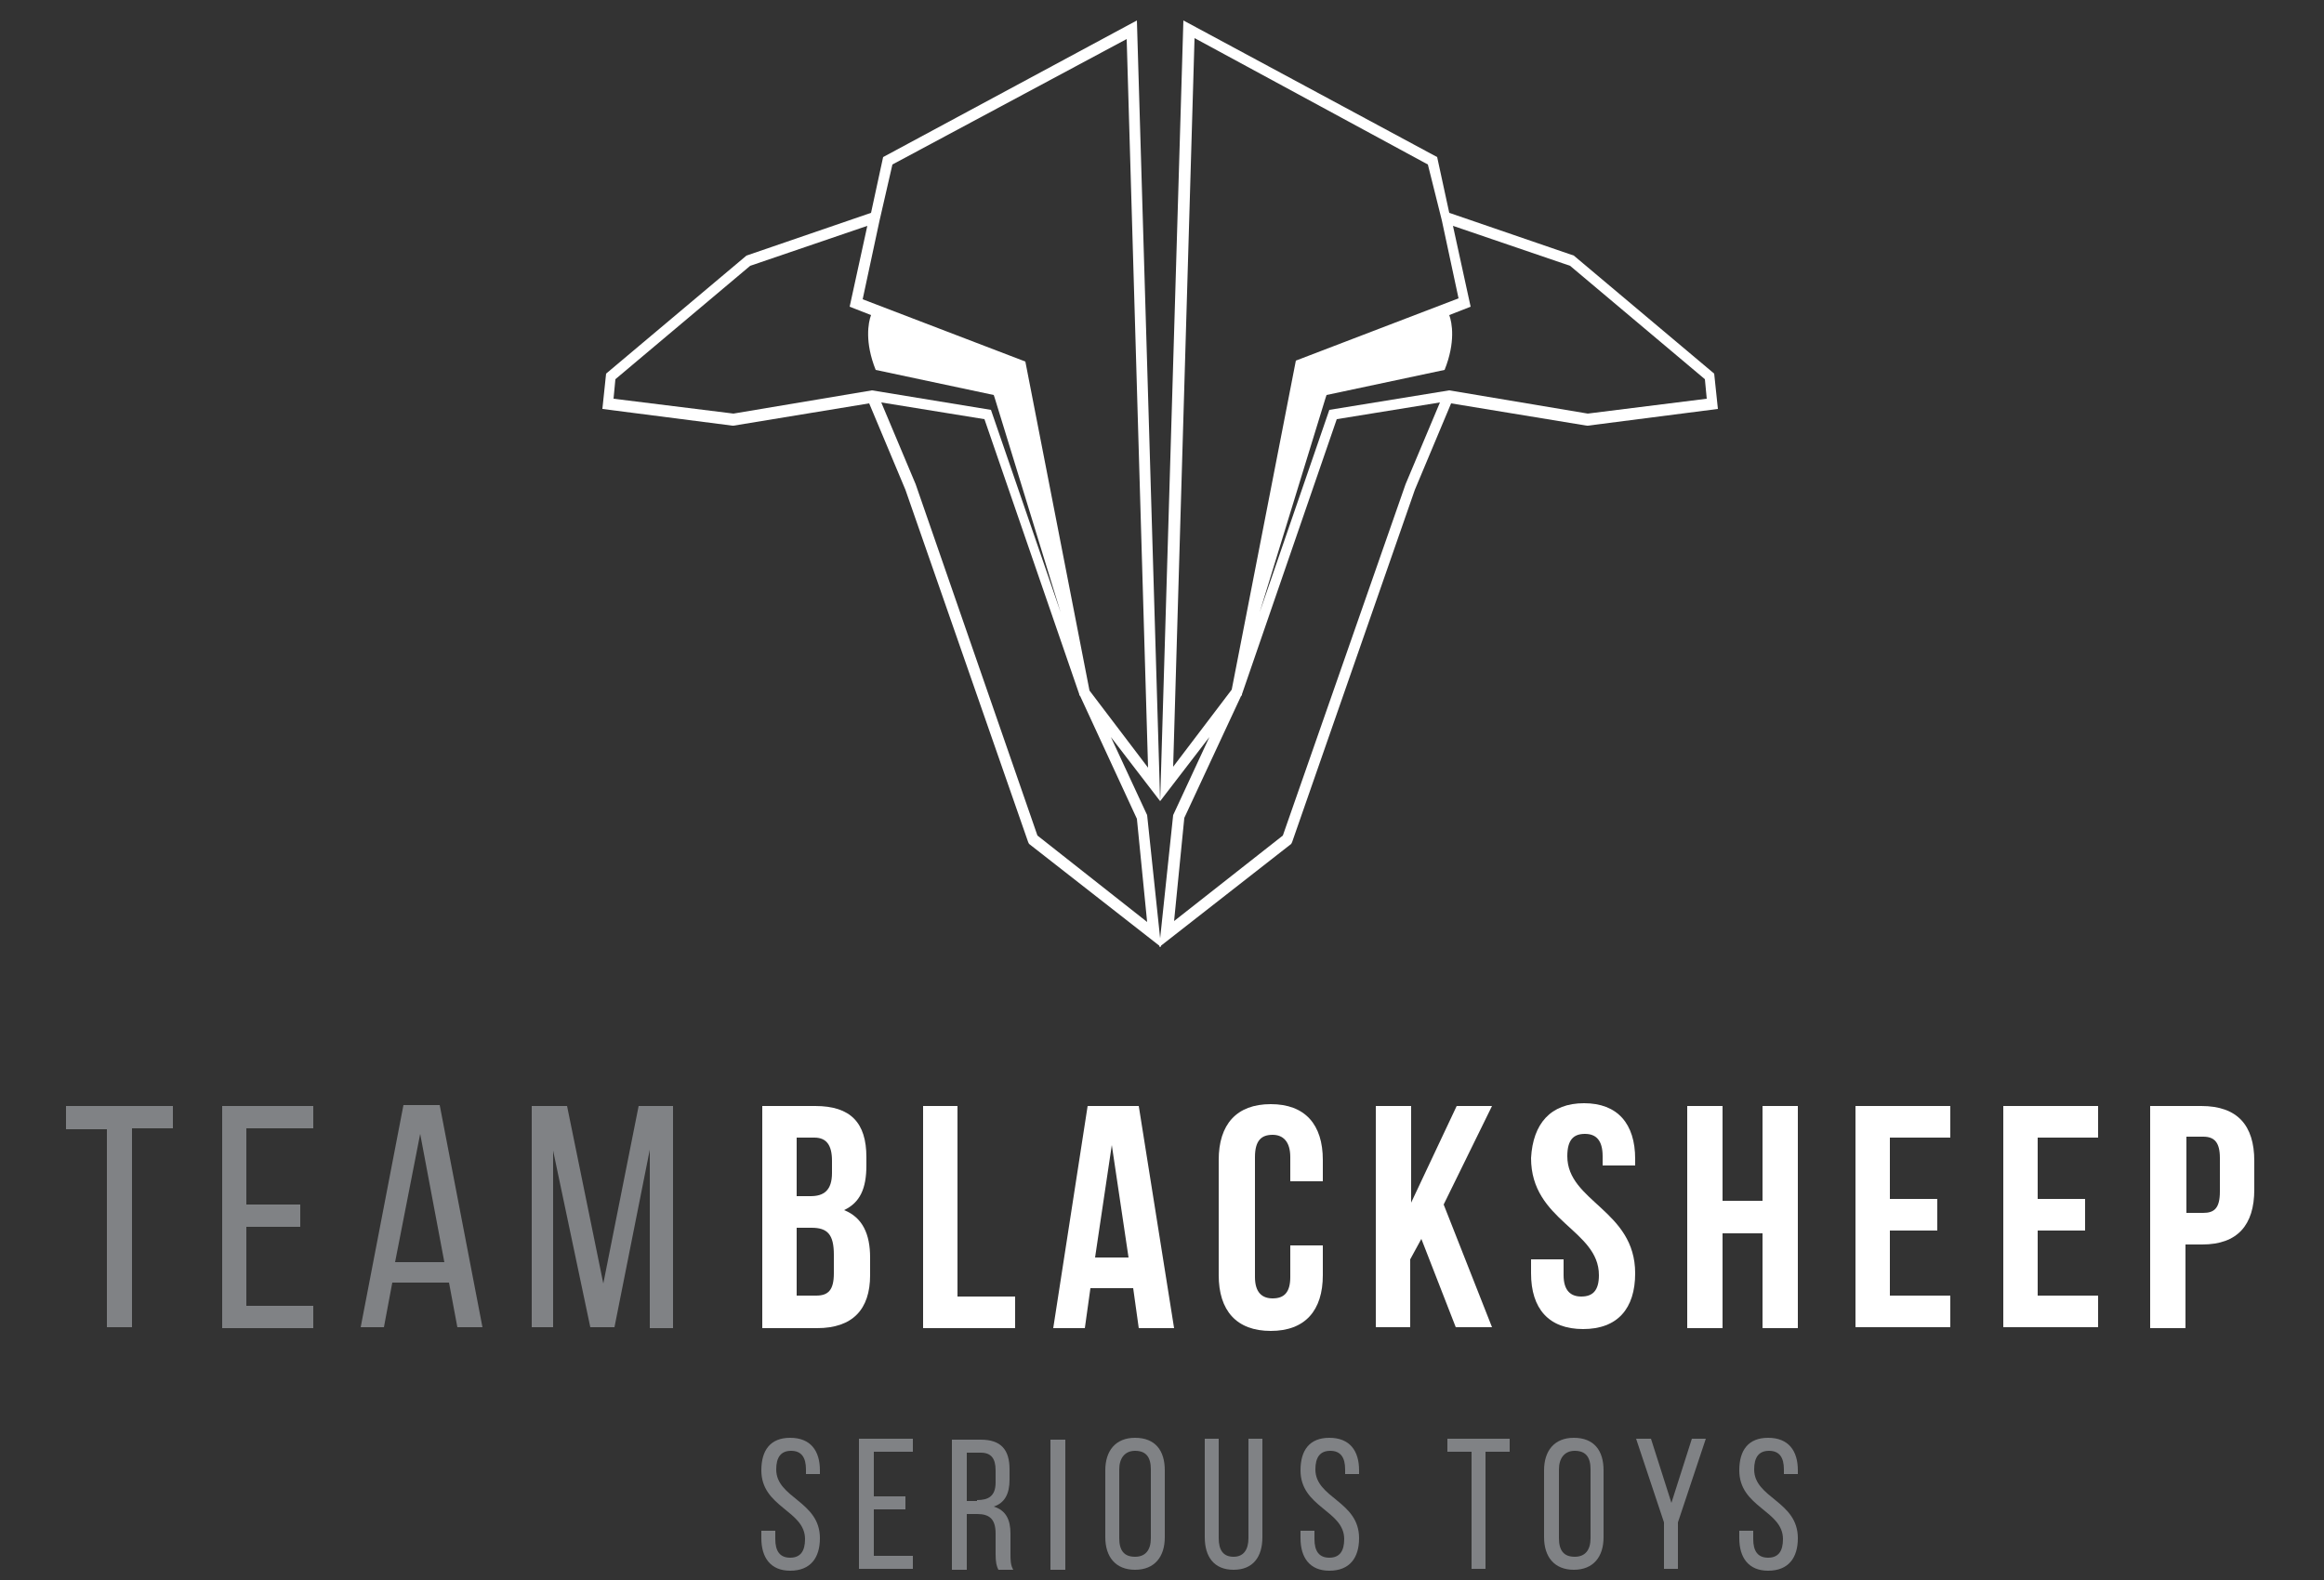 <?xml version="1.0" encoding="utf-8"?>
<!-- Generator: Adobe Illustrator 16.0.0, SVG Export Plug-In . SVG Version: 6.00 Build 0)  -->
<!DOCTYPE svg PUBLIC "-//W3C//DTD SVG 1.1//EN" "http://www.w3.org/Graphics/SVG/1.1/DTD/svg11.dtd">
<svg version="1.1" id="Layer_1" xmlns="http://www.w3.org/2000/svg" xmlns:xlink="http://www.w3.org/1999/xlink" x="0px" y="0px"
	 width="250px" height="170px" viewBox="0 0 250 170" style="enable-background:new 0 0 250 170;" xml:space="preserve">
<rect x="0" y="0" width="250" height="170" fill="#333333" stroke="none"/>
<style type="text/css">
<![CDATA[
	.st0{fill:#808285;}
	.st1{fill:#FFFFFF;}
]]>
</style>
<path class="st0" d="M11.5,142.9v-21.4H7.1V119h11.5v2.4h-4.4v21.4H11.5z"/>
<path class="st0" d="M32.3,129.6v2.4h-5.8v8.5h7.2v2.4h-9.8V119h9.8v2.4h-7.2v8.2H32.3z"/>
<path class="st0" d="M42.2,138l-0.9,4.8h-2.5l4.6-23.9h3.9l4.6,23.9h-2.7l-0.9-4.8H42.2z M42.5,135.8h5.3L45.2,122L42.5,135.8z"/>
<path class="st0" d="M66.1,142.8h-2.6l-4-19v19h-2.3V119H61l3.9,19.1l3.8-19.1h3.7v23.9h-2.5v-19.2L66.1,142.8z"/>
<path class="st1" d="M93.2,124.5v0.9c0,2.5-0.7,4-2.4,4.8c2,0.8,2.8,2.6,2.8,5.1v1.9c0,3.7-1.9,5.7-5.7,5.7H82V119h5.7
	C91.5,119,93.2,120.8,93.2,124.5z M85.7,122.4v6.3h1.5c1.4,0,2.3-0.6,2.3-2.5v-1.3c0-1.7-0.6-2.5-1.9-2.5H85.7z M85.7,132.1v7.3h2.1
	c1.3,0,1.9-0.6,1.9-2.4V135c0-2.2-0.7-2.9-2.4-2.9H85.7z"/>
<path class="st1" d="M99.2,119h3.8v20.5h6.2v3.4h-9.9V119z"/>
<path class="st1" d="M126.3,142.9h-3.8l-0.6-4.3h-4.6l-0.6,4.3h-3.4L117,119h5.5L126.3,142.9z M117.8,135.3h3.6l-1.8-12.1
	L117.8,135.3z"/>
<path class="st1" d="M142.3,134v3.2c0,3.8-1.9,6-5.6,6c-3.7,0-5.6-2.2-5.6-6v-12.4c0-3.8,1.9-6,5.6-6c3.7,0,5.6,2.2,5.6,6v2.3h-3.5
	v-2.6c0-1.7-0.8-2.4-1.9-2.4c-1.2,0-1.9,0.6-1.9,2.4v12.9c0,1.7,0.8,2.3,1.9,2.3c1.2,0,1.9-0.6,1.9-2.3V134H142.3z"/>
<path class="st1" d="M152.9,133.3l-1.2,2.2v7.3H148V119h3.8v10.4l4.9-10.4h3.8l-5.2,10.6l5.2,13.2h-3.9L152.9,133.3z"/>
<path class="st1" d="M170.4,118.7c3.6,0,5.5,2.2,5.5,6v0.7h-3.5v-1c0-1.7-0.7-2.4-1.9-2.4s-1.9,0.6-1.9,2.4c0,4.9,7.3,5.8,7.3,12.6
	c0,3.8-1.9,6-5.6,6s-5.6-2.2-5.6-6v-1.5h3.5v1.7c0,1.7,0.8,2.3,1.9,2.3c1.2,0,1.9-0.6,1.9-2.3c0-4.9-7.3-5.8-7.3-12.6
	C164.9,120.9,166.8,118.7,170.4,118.7z"/>
<path class="st1" d="M185.3,142.9h-3.8V119h3.8v10.2h4.3V119h3.8v23.9h-3.8v-10.2h-4.3V142.9z"/>
<path class="st1" d="M203.3,129h5.1v3.4h-5.1v7h6.5v3.4h-10.2V119h10.2v3.4h-6.5V129z"/>
<path class="st1" d="M219.2,129h5.1v3.4h-5.1v7h6.5v3.4h-10.2V119h10.2v3.4h-6.5V129z"/>
<path class="st1" d="M242.5,124.9v3.1c0,3.8-1.8,5.9-5.6,5.9h-1.8v9h-3.8V119h5.5C240.7,119,242.5,121.1,242.5,124.9z M235.2,122.4
	v8.1h1.8c1.2,0,1.8-0.5,1.8-2.3v-3.6c0-1.7-0.6-2.3-1.8-2.3H235.2z"/>
<g>
	<path class="st0" d="M88.2,158.2v0.4h-1.5v-0.5c0-1.3-0.5-2-1.6-2c-1.1,0-1.6,0.7-1.6,2c0,3.1,4.7,3.4,4.7,7.4c0,2.1-1,3.5-3.2,3.5
		c-2.1,0-3.1-1.4-3.1-3.5v-0.8h1.5v0.9c0,1.3,0.5,2,1.6,2c1.1,0,1.6-0.7,1.6-2c0-3.1-4.7-3.4-4.7-7.4c0-2.2,1-3.5,3.1-3.5
		C87.2,154.7,88.2,156.1,88.2,158.2z"/>
	<path class="st0" d="M97.4,161v1.4H94v5h4.2v1.4h-5.8v-14h5.8v1.4H94v4.8H97.4z"/>
	<path class="st0" d="M105.5,154.9c2.2,0,3.1,1.1,3.1,3.2v1.1c0,1.5-0.5,2.5-1.7,2.9c1.3,0.4,1.8,1.4,1.8,2.9v2.2
		c0,0.6,0,1.2,0.3,1.7h-1.6c-0.2-0.4-0.3-0.8-0.3-1.7v-2.2c0-1.6-0.7-2.1-2-2.1h-1.1v6h-1.6v-14H105.5z M105.1,161.4
		c1.2,0,2-0.4,2-1.9v-1.3c0-1.3-0.5-1.9-1.6-1.9h-1.5v5.2H105.1z"/>
	<path class="st0" d="M114.6,154.9v14h-1.6v-14H114.6z"/>
	<path class="st0" d="M118.9,158.2c0-2.1,1.1-3.5,3.2-3.5c2.2,0,3.2,1.4,3.2,3.5v7.2c0,2.1-1.1,3.5-3.2,3.5c-2.1,0-3.2-1.4-3.2-3.5
		V158.2z M120.4,165.5c0,1.3,0.5,2,1.7,2c1.1,0,1.7-0.7,1.7-2v-7.4c0-1.3-0.5-2-1.7-2c-1.1,0-1.7,0.8-1.7,2V165.5z"/>
	<path class="st0" d="M131.1,165.5c0,1.3,0.5,2,1.6,2c1.1,0,1.6-0.8,1.6-2v-10.7h1.5v10.6c0,2.1-1,3.5-3.1,3.5
		c-2.1,0-3.1-1.4-3.1-3.5v-10.6h1.5V165.5z"/>
	<path class="st0" d="M146.2,158.2v0.4h-1.5v-0.5c0-1.3-0.5-2-1.6-2c-1.1,0-1.6,0.7-1.6,2c0,3.1,4.7,3.4,4.7,7.4
		c0,2.1-1,3.5-3.2,3.5c-2.1,0-3.1-1.4-3.1-3.5v-0.8h1.5v0.9c0,1.3,0.5,2,1.6,2c1.1,0,1.6-0.7,1.6-2c0-3.1-4.7-3.4-4.7-7.4
		c0-2.2,1-3.5,3.1-3.5C145.2,154.7,146.2,156.1,146.2,158.2z"/>
	<path class="st0" d="M158.3,168.8v-12.6h-2.6v-1.4h6.7v1.4h-2.6v12.6H158.3z"/>
	<path class="st0" d="M166.1,158.2c0-2.1,1.1-3.5,3.2-3.5c2.2,0,3.2,1.4,3.2,3.5v7.2c0,2.1-1.1,3.5-3.2,3.5c-2.1,0-3.2-1.4-3.2-3.5
		V158.2z M167.7,165.5c0,1.3,0.5,2,1.7,2c1.1,0,1.7-0.7,1.7-2v-7.4c0-1.3-0.5-2-1.7-2c-1.1,0-1.7,0.8-1.7,2V165.5z"/>
	<path class="st0" d="M179,163.8l-3-9h1.6l2.2,6.9l2.2-6.9h1.5l-3,9v5H179V163.8z"/>
	<path class="st0" d="M193.4,158.2v0.4h-1.5v-0.5c0-1.3-0.5-2-1.6-2c-1.1,0-1.6,0.7-1.6,2c0,3.1,4.7,3.4,4.7,7.4
		c0,2.1-1,3.5-3.2,3.5c-2.1,0-3.1-1.4-3.1-3.5v-0.8h1.5v0.9c0,1.3,0.5,2,1.6,2c1.1,0,1.6-0.7,1.6-2c0-3.1-4.7-3.4-4.7-7.4
		c0-2.2,1-3.5,3.1-3.5C192.4,154.7,193.4,156.1,193.4,158.2z"/>
</g>
<g>
	<path class="st1" d="M123.4,87.7l-3.9-8.4l5.3,6.9l-2.5-84L95,16.9l-1.3,6l-13.4,4.6L65.2,40.2l-0.4,3.8l14,1.8l0.1,0l14.6-2.4
		l3.9,9.3l13.2,37.9l0.1,0.2l14.2,11.1L123.4,87.7z M96,17.7l25.2-13.5l2.3,78.4l-6.3-8.3l-6.9-35.4l-17.5-6.7l1.8-8.4l0,0l0,0
		L96,17.7z M78.9,44.5L66,42.9l0.2-2.1l14.5-12.2l12.6-4.3l-1.9,8.7l2.3,0.9c-0.3,0.8-0.7,2.9,0.5,5.9l12.7,2.7l0.1,0.3l7.1,23.1
		l-7.5-21.8L93.8,42L78.9,44.5z M111.6,89.9L98.5,52.1l-3.7-8.8l11.1,1.8l10.2,29.6l0,0.1l0.1,0.1l6.1,13.2l1.1,11.1L111.6,89.9z"/>
	<path class="st1" d="M126.2,87.7l3.9-8.4l-5.3,6.9l2.5-84l27.3,14.7l1.3,6l13.4,4.6l15.1,12.7l0.4,3.8l-14,1.8l-0.1,0l-14.6-2.4
		l-3.9,9.3l-13.2,37.9l-0.1,0.2l-14.2,11.1L126.2,87.7z M153.6,17.7L128.5,4.1l-2.3,78.4l6.3-8.3l6.9-35.4l17.5-6.7l-1.8-8.4l0,0
		l0,0L153.6,17.7z M170.8,44.5l12.8-1.6l-0.2-2.1l-14.5-12.2l-12.6-4.3l1.9,8.7l-2.3,0.9c0.3,0.8,0.7,2.9-0.5,5.9l-12.7,2.7
		l-0.1,0.3l-7.1,23.1l7.5-21.8l12.9-2.1L170.8,44.5z M138,89.9l13.2-37.8l3.7-8.8l-11.1,1.8l-10.2,29.6l0,0.1l-0.1,0.1L127.4,88
		l-1.1,11.1L138,89.9z"/>
</g>
</svg>
